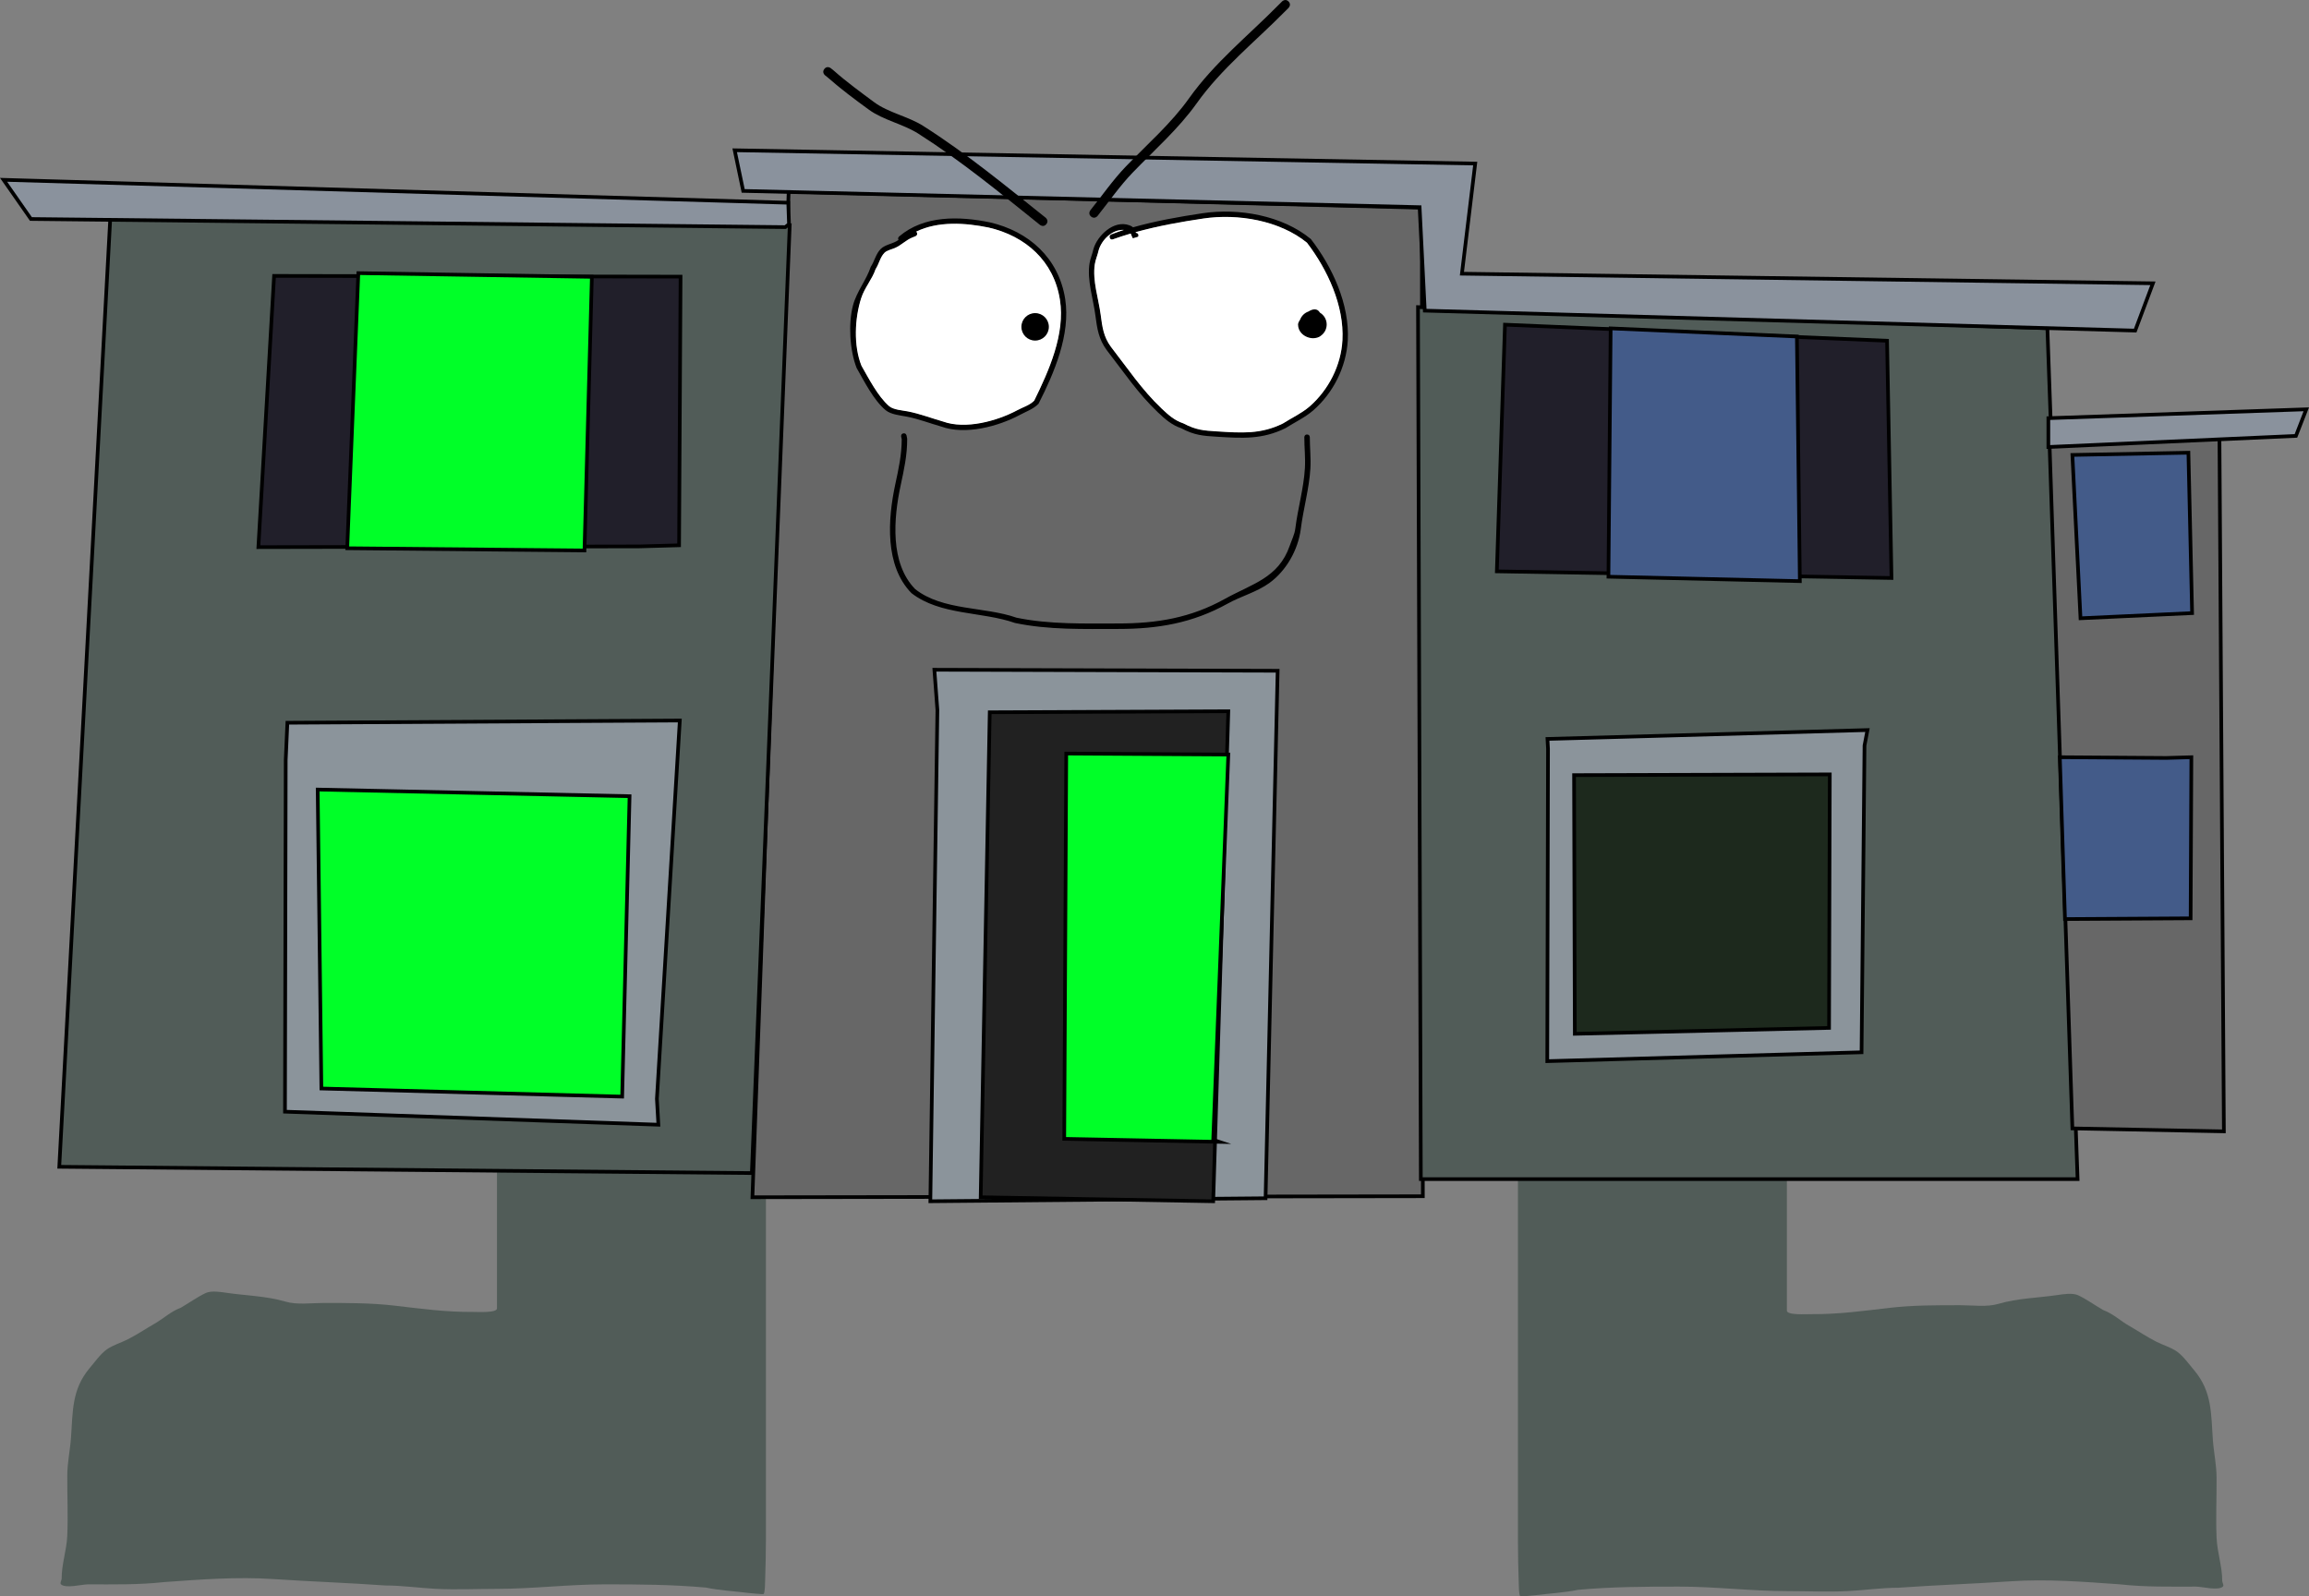 <svg version="1.1" xmlns="http://www.w3.org/2000/svg" xmlns:xlink="http://www.w3.org/1999/xlink" width="630.879" height="436.166" viewBox="0,0,630.879,436.166"><rect x="0" y="0" width="630.879" height="436.166" fill="#808080" stroke="none"/><g transform="translate(-4.442,4.633)"><g data-paper-data="{&quot;isPaintingLayer&quot;:true}" fill-rule="nonzero" stroke-linejoin="miter" stroke-miterlimit="10" stroke-dasharray="" stroke-dashoffset="0" style="mix-blend-mode: normal"><path d="M142.401,223.063c0.69,-3.145 -0.547,-6.895 3.861,-7.087c9.632,0.938 19.374,-0.421 29.018,-0.859c10.126,-0.459 20.352,-0.069 30.49,-0.069c2.5,0 5,0 7.5,0c0.393,0 2.419,-0.061 2.693,0.22c0.58,0.596 0.27,3.417 0.361,4.255c0.544,4.978 0.168,10.159 0.168,15.167c0,5.538 0.43,10.934 -0.04,16.495c-0.354,4.184 -1.509,8.365 -1.505,12.563c-0.004,10.121 0.324,20.632 -0.939,30.664c-0.831,3.275 -0.296,7.145 -0.296,10.518c0,6.228 0,12.457 0,18.685c0,10.024 0,20.048 0,30.072c0,10.235 0,20.469 0,30.704c0,10.5 0,21 0,31.5c0,3.809 -0.097,7.605 -0.216,11.412c-0.021,0.661 -0.029,3.194 -0.414,3.59c-0.114,0.117 -3.978,-0.268 -4.246,-0.302c-3.7,-0.466 -7.875,-0.698 -11.536,-1.463c-9.206,-0.829 -18.279,-0.881 -27.553,-0.881c-9.964,0 -19.815,1.236 -29.705,1.236c-5.481,0 -11.04,0.271 -16.513,-0.011c-4.64,-0.239 -9.12,-0.914 -13.787,-0.916c-10.204,-0.724 -20.449,-1.075 -30.658,-1.755c-9.901,-0.662 -19.895,0.119 -29.803,0.826c-6.934,0.771 -13.84,0.624 -20.813,0.621c-1.658,-0.001 -6.071,1.198 -7.361,-0.003c-0.365,-0.34 0.118,-0.99 0.177,-1.486c-0.033,-3.961 1.362,-7.812 1.536,-11.787c0.242,-5.535 -0.031,-11.033 0.006,-16.556c0.024,-3.524 0.771,-6.829 1.018,-10.307c0.505,-7.125 0.2,-13.083 5.023,-18.871c1.435,-1.675 3,-3.95 4.811,-5.227c1.558,-1.099 3.796,-1.772 5.516,-2.63c2.548,-1.271 5.004,-2.94 7.477,-4.355c2.543,-1.455 4.364,-3.312 7.166,-4.357c2.218,-1.275 4.565,-2.981 6.843,-4.036c1.514,-0.701 4.185,-0.26 5.739,-0.033c5.277,0.77 10.785,0.862 15.908,2.368c3.224,0.973 7.168,0.395 10.539,0.395c6.468,0 12.881,-0.018 19.316,0.725c7.258,0.837 13.989,1.779 21.324,1.72c1.443,-0.012 7.055,0.363 6.718,-1.095c0,-10.5 0,-21 0,-31.5c0,-10.305 0,-20.61 0,-30.915c0,-10.5 0,-21 0,-31.5c0,-8.922 0,-17.845 0,-26.767c0,0 0,-0.75 0.75,-0.75c0.094,0 0.176,0.012 0.248,0.032c0.23,-2.815 0.597,-5.593 1.18,-8.248z" data-paper-data="{&quot;index&quot;:null}" fill="#515c58" stroke="none" stroke-width="0.5" stroke-linecap="butt"/><path d="M491.672,231.929c0.072,-0.021 0.154,-0.032 0.248,-0.032c0.75,0 0.75,0.75 0.75,0.75c0,8.922 0,17.845 0,26.767c0,10.5 0,21 0,31.5c0,10.305 0,20.61 0,30.915c0,10.5 0,21 0,31.5c-0.337,1.459 5.276,1.083 6.718,1.095c7.335,0.06 14.066,-0.882 21.324,-1.72c6.435,-0.743 12.847,-0.725 19.316,-0.725c3.371,0 7.315,0.578 10.539,-0.395c5.123,-1.506 10.63,-1.598 15.908,-2.368c1.554,-0.227 4.225,-0.668 5.739,0.033c2.278,1.055 4.625,2.761 6.843,4.036c2.802,1.046 4.623,2.902 7.166,4.357c2.473,1.415 4.93,3.083 7.477,4.355c1.72,0.858 3.958,1.531 5.516,2.63c1.811,1.278 3.376,3.553 4.811,5.227c4.824,5.788 4.518,11.746 5.023,18.871c0.247,3.478 0.994,6.782 1.018,10.307c0.037,5.523 -0.236,11.021 0.006,16.556c0.173,3.975 1.569,7.826 1.536,11.787c0.059,0.495 0.542,1.146 0.177,1.486c-1.29,1.2 -5.703,0.002 -7.361,0.003c-6.973,0.003 -13.879,0.15 -20.813,-0.621c-9.908,-0.707 -19.902,-1.488 -29.803,-0.826c-10.21,0.681 -20.455,1.031 -30.658,1.755c-4.667,0.001 -9.146,0.677 -13.787,0.916c-5.473,0.282 -11.032,0.011 -16.513,0.011c-9.89,0 -19.741,-1.236 -29.705,-1.236c-9.274,0 -18.347,0.052 -27.553,0.881c-3.661,0.765 -7.836,0.997 -11.536,1.463c-0.267,0.034 -4.132,0.419 -4.246,0.302c-0.386,-0.396 -0.394,-2.929 -0.414,-3.59c-0.119,-3.807 -0.216,-7.603 -0.216,-11.412c0,-10.5 0,-21 0,-31.5c0,-10.235 0,-20.469 0,-30.704c0,-10.024 0,-20.048 0,-30.072c0,-6.228 0,-12.457 0,-18.685c0,-3.373 0.535,-7.243 -0.296,-10.518c-1.263,-10.032 -0.935,-20.544 -0.939,-30.664c0.004,-4.197 -1.151,-8.379 -1.505,-12.563c-0.47,-5.561 -0.04,-10.957 -0.04,-16.495c0,-5.008 -0.377,-10.189 0.168,-15.167c0.092,-0.838 -0.219,-3.659 0.361,-4.255c0.274,-0.281 2.3,-0.22 2.693,-0.22c2.5,0 5,0 7.5,0c10.138,0 20.363,-0.39 30.49,0.069c9.644,0.438 19.386,1.796 29.018,0.859c4.408,0.193 3.171,3.943 3.861,7.087c0.583,2.655 0.95,5.433 1.18,8.248z" data-paper-data="{&quot;index&quot;:null}" fill="#515c58" stroke="none" stroke-width="0.5" stroke-linecap="butt"/><path d="M219.926,47.716l173,4.401l0.275,270.089l-183.177,0.275z" data-paper-data="{&quot;index&quot;:null}" fill="#676767" stroke="#000000" stroke-width="1" stroke-linecap="round"/><path d="M258.638,323.578l1.925,-134.219l-0.825,-11.002l93.789,0.275l-3.3,144.121z" data-paper-data="{&quot;index&quot;:null}" fill="#8b949b" stroke="#000000" stroke-width="1" stroke-linecap="round"/><path d="M272.39,322.478l2.475,-132.5l65.184,-0.275l-4.126,133.876z" data-paper-data="{&quot;index&quot;:null}" fill="#212121" stroke="#000000" stroke-width="1" stroke-linecap="round"/><path d="M337.574,307.351l-42.356,-0.825l0.55,-105.272l44.281,0.275l-4.126,105.272z" data-paper-data="{&quot;index&quot;:null}" fill="#00ff28" stroke="#000000" stroke-width="1" stroke-linecap="round"/><path d="M391.875,79.274l171.969,5.776l8.251,232.477h-179.444z" data-paper-data="{&quot;index&quot;:null}" fill="#515c58" stroke="#000000" stroke-width="1" stroke-linecap="round"/><path d="M209.867,315.877l-189.229,-1.715l13.916,-258.886l185.662,1.65z" data-paper-data="{&quot;index&quot;:null}" fill="#515c58" stroke="#000000" stroke-width="1" stroke-linecap="round"/><path d="M82.305,299.102l0.202,-96.118l0.454,-10.147l107.224,-0.606l-6.26,103.366l0.404,7.067z" data-paper-data="{&quot;index&quot;:null}" fill="#8b949b" stroke="#000000" stroke-width="1" stroke-linecap="round"/><path d="M91.24,211.09l85.214,1.817l-2.019,82.084l-82.185,-2.221z" data-paper-data="{&quot;index&quot;:null}" fill="#00ff28" stroke="#000000" stroke-width="1" stroke-linecap="round"/><path d="M427.249,197.258l87.435,-2.423l-0.808,4.24l-0.808,83.8l-85.87,2.423l0.202,-85.315z" data-paper-data="{&quot;index&quot;:null}" fill="#8b949b" stroke="#000000" stroke-width="1" stroke-linecap="round"/><path d="M434.519,207.152l69.867,-0.202l-0.202,69.261l-69.463,1.615z" data-paper-data="{&quot;index&quot;:null}" fill="#1d291d" stroke="#000000" stroke-width="1" stroke-linecap="round"/><path d="M415.638,84.077l104.397,4.392l1.212,64.819l-107.83,-1.817z" data-paper-data="{&quot;index&quot;:null}" fill="#211f2a" stroke="#000000" stroke-width="1" stroke-linecap="round"/><path d="M443.908,152.934l0.606,-67.848l50.886,2.221l0.808,66.838z" data-paper-data="{&quot;index&quot;:null}" fill="#435b89" stroke="#000000" stroke-width="1" stroke-linecap="round"/><path d="M179.231,144.655l-104.195,0.202l4.291,-74.108l111.061,0.202l-0.404,73.401z" data-paper-data="{&quot;index&quot;:null}" fill="#211f2a" stroke="#000000" stroke-width="1" stroke-linecap="round"/><path d="M99.317,145.16l3.029,-75.168l63.809,1.01l-2.019,74.764z" data-paper-data="{&quot;index&quot;:null}" fill="#00ff28" stroke="#000000" stroke-width="1" stroke-linecap="round"/><path d="M219.01,57.422l-206.119,-2.221l-7.471,-10.702l214.398,6.26l0.202,5.856z" data-paper-data="{&quot;index&quot;:null}" fill="#8a929d" stroke="#000000" stroke-width="1" stroke-linecap="round"/><path d="M205.178,36.422l202.332,3.635l-3.635,30.087l188.803,2.625l-4.846,12.923l-194.104,-5.452l-1.413,-28.27l-184.815,-4.442z" data-paper-data="{&quot;index&quot;:null}" fill="#8a929d" stroke="#000000" stroke-width="1" stroke-linecap="round"/><path d="M564.409,116.183l46.444,-1.212l1.212,189.51l-41.395,-0.808z" data-paper-data="{&quot;index&quot;:null}" fill="#676767" stroke="#000000" stroke-width="1" stroke-linecap="round"/><path d="M603.382,162.879l-30.491,1.413l-2.221,-44.626l31.703,-0.606z" data-paper-data="{&quot;index&quot;:null}" fill="#435b89" stroke="#000000" stroke-width="1" stroke-linecap="round"/><path d="M603.18,202.255l-0.202,44.02l-34.328,0.202l-1.413,-44.222l29.078,0.202z" data-paper-data="{&quot;index&quot;:null}" fill="#435b89" stroke="#000000" stroke-width="1" stroke-linecap="round"/><path d="M564.106,109.621l70.473,-2.423l-2.827,7.269l-67.646,3.029z" data-paper-data="{&quot;index&quot;:null}" fill="#8a929d" stroke="#000000" stroke-width="1" stroke-linecap="round"/><path d="M251.255,113.78c0.735,-0.147 0.883,0.588 0.883,0.588l0.172,0.877c0.016,4.499 -0.859,8.403 -1.789,12.756c-1.933,9.014 -2.947,21.232 3.964,28.314c7.508,5.954 19.018,4.748 27.676,7.815c9.056,1.881 18.567,1.58 27.781,1.58c10.615,0 19.808,-1.511 29.203,-6.736c7.429,-4.121 14.631,-5.681 17.684,-14.501c0.532,-1.537 1.339,-3.105 1.53,-4.721c0.689,-5.511 2.291,-10.935 2.619,-16.493c0.165,-2.797 -0.162,-5.625 -0.162,-8.424c0,0 0,-0.75 0.75,-0.75c0.75,0 0.75,0.75 0.75,0.75c-0,2.829 0.326,5.685 0.16,8.512c-0.33,5.592 -1.935,11.046 -2.628,16.591c-0.739,5.667 -3.965,11.374 -8.572,14.708c-3.459,2.504 -7.705,3.582 -11.402,5.639c-9.62,5.339 -19.062,6.925 -29.931,6.925c-9.348,0 -19.003,0.302 -28.185,-1.636c-9.004,-3.167 -20.4,-2.04 -28.273,-8.142c-7.354,-7.503 -6.486,-20.145 -4.43,-29.746c0.903,-4.201 1.746,-7.952 1.763,-12.294l-0.15,-0.731c0,0 -0.147,-0.735 0.588,-0.883z" data-paper-data="{&quot;index&quot;:null}" fill="#000000" stroke="none" stroke-width="0.5" stroke-linecap="butt"/><path d="M249.952,60.931c-0.345,-0.525 0.158,-0.956 0.158,-0.956c6.816,-5.822 16.457,-5.567 24.771,-3.862c10.668,2.463 18.81,9.726 20.596,20.914c1.512,9.758 -3.002,20.231 -7.282,28.665c-1.48,1.485 -3.263,2.051 -5.077,3.025c-5.889,3.162 -14.946,5.58 -21.494,3.2c-3.128,-0.892 -6.189,-2.085 -9.388,-2.709c-1.812,-0.353 -4.347,-0.554 -5.815,-1.769c-3.234,-2.678 -5.842,-7.875 -7.917,-11.51c-1.88,-4.719 -2.325,-12.141 -1.009,-17.103c1.022,-3.852 3.664,-6.922 4.87,-10.571c1.028,-1.542 1.366,-3.518 2.729,-4.877c1.07,-1.067 2.89,-1.353 4.185,-2.049c0.232,-0.125 0.456,-0.259 0.673,-0.4zM254.799,58.681c0.075,0.07 0.142,0.167 0.195,0.299c0.279,0.696 -0.418,0.975 -0.418,0.975l-0.804,0.322c-1.757,0.693 -3.042,2.129 -4.803,2.886c-0.795,0.342 -2.189,0.637 -2.838,1.302c-1.202,1.234 -1.489,3.058 -2.417,4.451c-0.938,2.791 -3.015,5.054 -3.938,7.934c-1.76,5.491 -2.12,12.954 0.08,18.429c2.002,3.501 4.468,8.345 7.522,11.006c1.179,1.027 3.664,1.164 5.146,1.453c3.259,0.636 6.378,1.843 9.564,2.754c6.175,2.246 14.778,-0.122 20.323,-3.095c1.558,-0.835 3.301,-1.319 4.569,-2.58c3.995,-8.126 8.527,-18.183 7.017,-27.554c-1.65,-10.58 -9.389,-17.366 -19.434,-19.682c-6.411,-1.314 -13.781,-1.806 -19.763,1.102z" data-paper-data="{&quot;index&quot;:null}" fill="#000000" stroke="none" stroke-width="0.5" stroke-linecap="butt"/><path d="M274.577,57.531c10.045,2.316 17.818,9.138 19.468,19.718c1.51,9.372 -3.036,19.476 -7.03,27.602c-1.268,1.262 -3.019,1.751 -4.576,2.586c-5.545,2.973 -14.184,5.35 -20.359,3.103c-3.186,-0.911 -6.322,-2.124 -9.581,-2.76c-1.482,-0.289 -3.975,-0.431 -5.154,-1.458c-3.054,-2.66 -5.533,-7.523 -7.536,-11.024c-2.2,-5.475 -1.843,-12.971 -0.082,-18.462c0.923,-2.879 3.007,-5.157 3.945,-7.948c0.929,-1.393 1.221,-3.224 2.423,-4.458c0.648,-0.666 2.047,-0.964 2.841,-1.306c1.762,-0.757 3.055,-2.199 4.812,-2.892l0.806,-0.322c0,0 0.698,-0.279 0.419,-0.976c-0.053,-0.131 -0.12,-0.228 -0.195,-0.298c5.982,-2.909 13.388,-2.418 19.799,-1.105z" data-paper-data="{&quot;noHover&quot;:false,&quot;origItem&quot;:[&quot;Path&quot;,{&quot;applyMatrix&quot;:true,&quot;segments&quot;:[[[254.79864,58.68099],[5.9821,-2.9087],[0.07485,0.0704]],[[254.99351,58.97952],[-0.05257,-0.13143],[0.27854,0.69636]],[254.5757,59.95442],[[253.77158,60.27607],[0,0],[-1.75735,0.69253]],[[248.96813,63.16201],[1.76164,-0.75731],[-0.79467,0.34162]],[[246.13057,64.46444],[0.64848,-0.66557],[-1.20228,1.23396]],[[243.71325,68.91534],[0.92881,-1.39322],[-0.93759,2.79135]],[[239.77506,76.84884],[0.9231,-2.87936],[-1.76024,5.49063]],[[239.85515,95.27805],[-2.20044,-5.47482],[2.00206,3.50114]],[[247.37706,106.28368],[-3.05435,-2.66037],[1.17895,1.02688]],[[252.52337,107.7367],[-1.4824,-0.28937],[3.25912,0.63619]],[[262.08717,110.49059],[-3.18563,-0.91136],[6.17472,2.24623]],[[282.40979,107.39537],[-5.5445,2.9729],[1.55762,-0.83518]],[[286.97917,104.81503],[-1.26849,1.26174],[3.99478,-8.12586]],[[293.99613,77.26067],[1.5102,9.37184],[-1.64984,-10.58016]],[[274.5621,57.57853],[10.04531,2.31649],[-6.41088,-1.31368]]],&quot;closed&quot;:true}],&quot;index&quot;:null}" fill="#ffffff" stroke="none" stroke-width="0.5" stroke-linecap="butt"/><path d="M314.006,57.475c6.216,-1.747 12.609,-2.896 19.008,-3.846c9.868,-1.465 21.759,0.571 29.574,7.037c5.915,7.641 10.623,17.901 10.101,27.683c-0.41,7.298 -3.975,14.421 -9.503,19.198c-2.185,1.888 -5.065,3.245 -7.502,4.793c-6.337,3.136 -11.792,2.779 -18.685,2.355c-3.982,-0.245 -6.193,-0.409 -9.82,-2.32c-2.568,-0.866 -4.402,-2.481 -6.332,-4.309c-5.518,-5.227 -9.387,-11.084 -14.032,-17.055c-2.197,-2.993 -2.614,-5.864 -3.085,-9.469c-0.592,-4.533 -2.313,-9.596 -1.604,-14.204c0.2,-1.3 0.8,-2.626 1.073,-3.929c1.03,-3.609 5.527,-8.074 9.856,-6.479c0.442,0.163 0.739,0.344 0.952,0.543zM311.544,58.202c-3.232,-0.152 -6.094,2.765 -6.89,5.568c-0.265,1.263 -0.855,2.554 -1.048,3.81c-0.683,4.444 1.035,9.406 1.612,13.779c0.441,3.345 0.761,5.979 2.793,8.749c4.596,5.909 8.408,11.701 13.866,16.871c1.801,1.706 3.482,3.225 5.888,4.017c3.525,1.836 5.446,1.965 9.325,2.203c6.586,0.405 11.802,0.82 17.857,-2.165c2.348,-1.497 5.154,-2.797 7.256,-4.62c5.199,-4.508 8.638,-11.251 8.987,-18.145c0.504,-9.387 -4.058,-19.198 -9.681,-26.56c-7.482,-6.106 -18.881,-7.992 -28.276,-6.597c-6.223,0.924 -12.441,2.035 -18.491,3.713c0.022,0.051 0.046,0.102 0.071,0.154c0.088,0.01 0.184,0.038 0.288,0.09c0.671,0.335 0.335,1.006 0.335,1.006l-1.432,0.436c-0.251,-0.345 -0.392,-0.863 -0.591,-1.307c-1.624,0.475 -3.234,0.994 -4.829,1.564c0,0 -0.706,0.252 -0.959,-0.454c-0.252,-0.706 0.454,-0.959 0.454,-0.959c1.146,-0.409 2.301,-0.793 3.462,-1.153z" data-paper-data="{&quot;index&quot;:null}" fill="#000000" stroke="none" stroke-width="0.5" stroke-linecap="butt"/><path d="M308.12,59.388c0,0 -0.705,0.251 -0.453,0.958c0.252,0.706 0.881,0.391 0.881,0.391c1.594,-0.569 3.209,-1.093 4.833,-1.568c0.199,0.444 0.339,0.963 0.591,1.308l1.433,-0.438c0,0 0.336,-0.671 -0.335,-1.007c-0.104,-0.052 -0.133,-0.005 -0.221,-0.015c-0.025,-0.052 -0.115,-0.178 -0.138,-0.228c6.05,-1.679 12.295,-2.802 18.517,-3.726c9.394,-1.395 20.837,0.507 28.319,6.612c5.623,7.362 10.198,17.212 9.694,26.6c-0.349,6.893 -3.8,13.664 -8.999,18.172c-2.103,1.824 -4.918,3.132 -7.266,4.629c-6.054,2.985 -11.299,2.578 -17.885,2.173c-3.879,-0.238 -5.816,-0.37 -9.342,-2.206c-2.406,-0.792 -4.098,-2.318 -5.899,-4.023c-5.459,-5.169 -9.291,-10.993 -13.887,-16.902c-2.032,-2.77 -2.352,-5.418 -2.794,-8.763c-0.577,-4.373 -2.291,-9.353 -1.607,-13.797c0.193,-1.256 0.786,-2.552 1.051,-3.815c0.796,-2.802 3.665,-5.728 6.897,-5.577c-1.162,0.36 -2.243,0.812 -3.389,1.221z" data-paper-data="{&quot;noHover&quot;:false,&quot;origItem&quot;:[&quot;Path&quot;,{&quot;applyMatrix&quot;:true,&quot;segments&quot;:[[[311.54407,58.20245],[-1.16165,0.36045],[-3.23167,-0.15186]],[[304.6544,63.77006],[0.79596,-2.80225],[-0.26489,1.26274]],[[303.60614,67.5802],[0.19312,-1.25597],[-0.68338,4.44429]],[[305.21839,81.35965],[-0.57722,-4.37331],[0.44143,3.34452]],[[308.01131,90.10824],[-2.03216,-2.76959],[4.59598,5.90854]],[[321.87752,106.97882],[-5.45857,-5.16916],[1.80107,1.70558]],[[327.76528,110.9963],[-2.40576,-0.79237],[3.52523,1.83577]],[[337.09066,113.19938],[-3.87895,-0.2383],[6.58567,0.40458]],[[354.94741,111.03416],[-6.05435,2.98511],[2.34848,-1.49695]],[[362.2039,106.41372],[-2.10294,1.82355],[5.19893,-4.50821]],[[371.19075,88.2692],[-0.3487,6.89338],[0.50443,-9.38736]],[[361.51,61.70962],[5.62304,7.36178],[-7.48198,-6.10573]],[[333.23446,55.11271],[9.39414,-1.3947],[-6.22292,0.92388]],[[314.74332,58.82621],[6.05042,-1.67881],[0.02228,0.05064]],[[314.81429,58.98001],[-0.02516,-0.05189],[0.08789,0.00987]],[[315.10217,59.06972],[-0.10403,-0.05201],[0.67082,0.33541]],[315.43758,60.07595],[[314.00594,60.51218],[0,0],[-0.25132,-0.34451]],[[313.41481,59.20492],[0.1994,0.44444],[-1.62366,0.47542]],[[308.58608,60.76849],[1.59444,-0.56944],[0,0]],[[307.62752,60.31443],[0.25225,0.70631],[-0.25225,-0.70631]],[[308.08157,59.35588],[0,0],[1.1463,-0.40939]]],&quot;closed&quot;:true}],&quot;index&quot;:null}" fill="#ffffff" stroke="none" stroke-width="0.5" stroke-linecap="butt"/><path d="M365.05,87.306c-0.457,0.257 -0.961,0.402 -1.477,0.448c-0.131,0.014 -0.264,0.021 -0.398,0.021c-0.318,0 -0.626,-0.04 -0.921,-0.114c-1.677,-0.38 -3.15,-1.732 -3.15,-3.636c0,-0.324 0.211,-0.798 0.557,-1.31c0.389,-1.042 1.228,-1.865 2.281,-2.232c1.173,-0.738 2.424,-0.938 3.137,0.31c1.105,0.652 1.847,1.855 1.847,3.232c0,1.22 -0.583,2.305 -1.486,2.989c-0.115,0.112 -0.244,0.21 -0.389,0.292z" data-paper-data="{&quot;index&quot;:null}" fill="#000000" stroke="none" stroke-width="0.5" stroke-linecap="butt"/><path d="M283.516,84.668c0,-2.071 1.679,-3.75 3.75,-3.75c2.071,0 3.75,1.679 3.75,3.75c0,2.071 -1.679,3.75 -3.75,3.75c-2.071,0 -3.75,-1.679 -3.75,-3.75z" data-paper-data="{&quot;index&quot;:null}" fill="#000000" stroke="none" stroke-width="0.5" stroke-linecap="butt"/><path d="M229.68,14.197c0.781,-0.976 1.757,-0.195 1.757,-0.195l0.854,0.685c3.409,3.033 7.321,5.878 10.993,8.602c3.869,2.87 9.299,3.872 13.435,6.5c11.873,7.555 22.481,16.329 33.419,25.062c0,0 0.976,0.781 0.195,1.757c-0.781,0.976 -1.757,0.195 -1.757,0.195c-10.85,-8.696 -21.405,-17.4 -33.199,-24.905c-4.201,-2.677 -9.575,-3.681 -13.547,-6.576c-3.749,-2.733 -7.738,-5.691 -11.2,-8.767l-0.755,-0.601c0,0 -0.976,-0.781 -0.195,-1.757z" data-paper-data="{&quot;index&quot;:null}" fill="#000000" stroke="none" stroke-width="0.5" stroke-linecap="butt"/><path d="M356.5,-4.24c0.884,0.884 0,1.768 0,1.768l-0.962,0.962c-8.19,8.302 -17.364,15.588 -24.176,25.171c-4.923,6.907 -11.591,12.784 -17.463,18.88c-3.487,3.62 -6.445,7.895 -9.574,11.815c0,0 -0.781,0.976 -1.757,0.195c-0.976,-0.781 -0.195,-1.757 -0.195,-1.757c3.187,-3.976 6.182,-8.309 9.724,-11.986c5.783,-6.003 12.398,-11.782 17.228,-18.596c6.899,-9.702 16.153,-17.078 24.439,-25.484l0.968,-0.968c0,0 0.884,-0.884 1.768,0z" data-paper-data="{&quot;index&quot;:null}" fill="#000000" stroke="none" stroke-width="0.5" stroke-linecap="butt"/></g></g></svg><!--rotationCenter:315.55844745447945:184.6325419698669-->